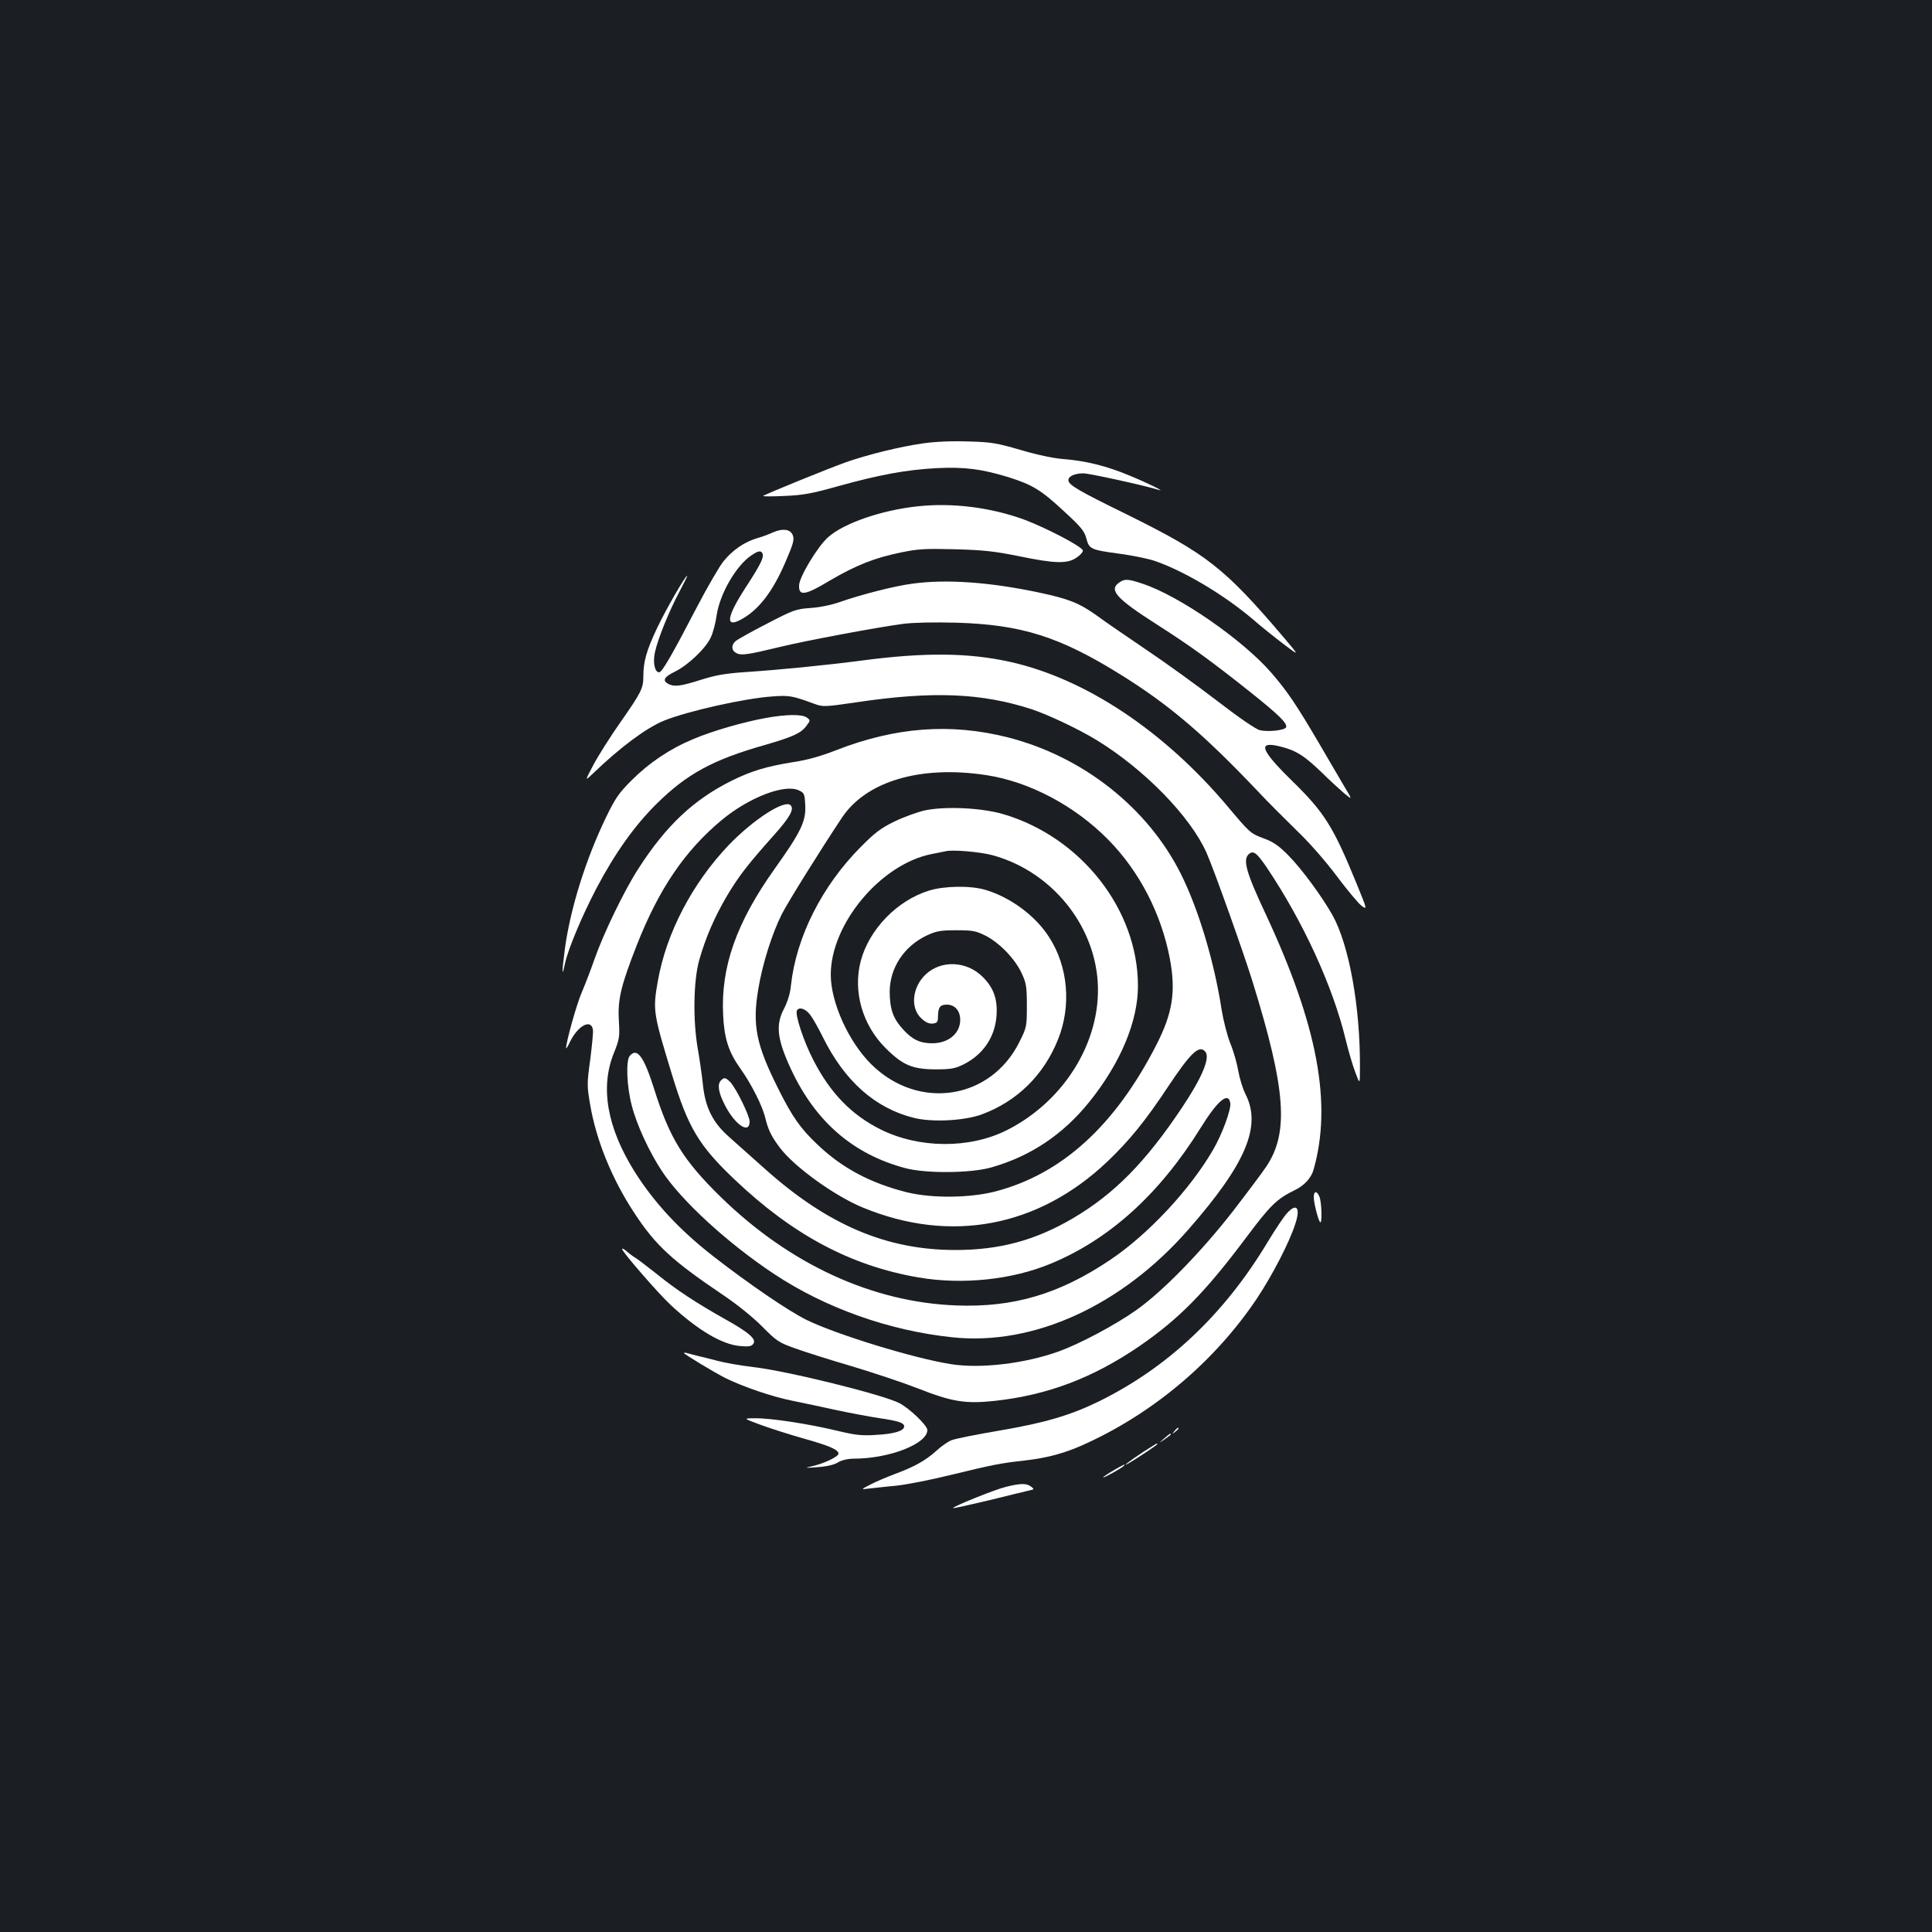 <?xml version="1.0" standalone="no"?>
<!DOCTYPE svg PUBLIC "-//W3C//DTD SVG 20010904//EN"
 "http://www.w3.org/TR/2001/REC-SVG-20010904/DTD/svg10.dtd">
<svg version="1.0" xmlns="http://www.w3.org/2000/svg"
 width="1000pt" height="1000pt" viewBox="0 0 1000 1000"
 preserveAspectRatio="xMidYMid meet">
<rect width="100%" height="100%" fill="#1b1f23"/>
<g transform="translate(0,1000) scale(0.1,-0.1)"
fill="#ffffff" stroke="none">
<path d="M4777 7705 c-119 -17 -282 -57 -397 -97 -90 -32 -422 -167 -430 -175
-3 -3 47 -3 110 0 97 4 141 12 280 51 212 59 354 85 510 93 145 7 233 -5 370
-47 124 -39 169 -66 290 -179 85 -78 103 -100 113 -138 14 -55 23 -59 171 -79
61 -8 140 -24 176 -35 151 -50 362 -175 513 -303 42 -37 115 -95 161 -130 83
-63 83 -63 2 33 -309 363 -399 433 -811 637 -255 125 -305 154 -305 179 0 20
33 35 77 35 32 0 322 -64 388 -85 44 -14 -46 31 -145 72 -121 51 -230 78 -347
87 -51 4 -136 22 -220 47 -125 36 -151 41 -273 44 -84 3 -172 -1 -233 -10z"/>
<path d="M4747 7379 c-185 -20 -379 -87 -460 -159 -54 -47 -150 -206 -151
-250 -2 -57 31 -52 159 25 135 79 230 117 366 145 91 19 126 21 284 17 148 -4
206 -11 330 -36 184 -38 249 -40 296 -8 19 12 34 29 34 37 0 19 -190 118 -305
161 -174 63 -371 88 -553 68z"/>
<path d="M4000 7244 c-19 -9 -57 -23 -85 -31 -63 -19 -124 -61 -170 -118 -20
-24 -81 -129 -135 -232 -132 -254 -183 -342 -198 -343 -23 0 -34 50 -22 104
15 70 74 215 127 314 24 45 42 82 40 82 -10 0 -111 -176 -156 -271 -55 -116
-71 -174 -71 -249 0 -63 -10 -83 -122 -243 -49 -70 -110 -166 -136 -215 -46
-87 -46 -87 -1 -44 139 134 275 235 366 272 121 49 415 115 558 125 91 7 105
4 223 -39 40 -15 53 -15 215 9 396 59 648 48 907 -36 85 -28 247 -105 335
-159 249 -152 487 -397 570 -584 39 -88 191 -515 238 -666 173 -559 190 -783
70 -960 -20 -30 -98 -134 -172 -230 -162 -208 -364 -416 -501 -512 -109 -77
-290 -173 -400 -213 -176 -63 -403 -90 -557 -66 -192 30 -592 153 -748 229
-95 47 -300 187 -485 331 -174 136 -303 275 -405 436 -143 229 -180 437 -107
616 29 72 30 83 25 170 -6 108 12 180 93 387 114 290 248 488 439 647 142 118
327 189 400 154 28 -13 30 -18 33 -78 4 -82 -23 -138 -157 -326 -199 -279
-281 -510 -268 -760 6 -121 28 -190 90 -277 56 -79 113 -191 128 -254 15 -62
32 -97 76 -155 74 -98 280 -247 426 -308 455 -189 910 -104 1269 237 114 109
195 208 315 389 117 176 161 217 192 179 26 -31 -18 -135 -121 -289 -189 -283
-350 -446 -563 -572 -196 -115 -380 -165 -610 -165 -357 0 -662 130 -987 421
-68 60 -151 135 -185 165 -84 74 -123 152 -135 272 -5 48 -17 130 -26 182 -26
147 -23 352 7 460 33 117 81 227 145 335 61 102 107 161 238 308 87 97 110
139 90 159 -31 31 -193 -74 -320 -206 -189 -198 -324 -457 -367 -704 -27 -152
-24 -166 74 -487 83 -272 138 -364 323 -540 302 -287 602 -447 952 -507 227
-39 484 -12 684 71 305 126 564 361 777 704 88 142 144 188 153 127 5 -32 -43
-163 -89 -241 -119 -206 -339 -441 -534 -571 -262 -176 -499 -246 -794 -235
-435 16 -862 212 -1220 561 -194 190 -265 304 -345 559 -54 171 -89 217 -127
171 -20 -25 -15 -158 11 -256 25 -99 91 -242 157 -341 101 -153 340 -372 578
-530 268 -178 599 -295 926 -329 420 -44 875 164 1220 558 298 340 380 535
296 700 -14 27 -30 80 -37 117 -6 38 -24 103 -41 144 -17 42 -37 122 -46 177
-38 248 -119 518 -210 701 -172 345 -510 611 -899 709 -294 74 -579 53 -886
-67 -79 -31 -150 -51 -224 -62 -137 -22 -217 -46 -319 -97 -196 -98 -337 -231
-480 -453 -73 -112 -182 -338 -228 -470 -19 -55 -49 -132 -66 -172 -27 -62
-81 -257 -81 -288 0 -5 9 8 19 30 41 86 111 124 120 65 2 -14 -5 -83 -14 -155
-17 -123 -17 -136 -1 -229 31 -186 113 -388 229 -564 110 -168 196 -247 457
-423 76 -51 156 -116 205 -165 74 -75 86 -83 170 -113 50 -18 182 -60 295 -93
113 -34 266 -85 340 -114 178 -70 246 -81 398 -65 274 30 507 118 749 283 205
141 340 278 552 561 128 171 159 201 255 248 47 23 83 62 95 105 97 341 21
746 -247 1321 -103 219 -121 285 -87 313 23 19 40 6 93 -72 187 -279 340 -611
407 -888 14 -58 36 -134 50 -170 24 -65 24 -65 24 25 2 312 -56 634 -142 788
-54 96 -158 238 -227 308 -50 51 -79 71 -125 88 -73 27 -75 29 -190 166 -329
391 -736 662 -1126 749 -216 48 -444 50 -769 7 -183 -24 -424 -48 -606 -60
-102 -7 -151 -16 -227 -40 -104 -33 -137 -37 -168 -21 -32 18 -22 36 35 64 69
34 161 122 186 179 11 24 24 74 29 110 16 113 102 261 181 313 29 20 44 24 52
16 18 -18 2 -53 -82 -182 -98 -151 -108 -211 -27 -168 91 48 165 142 232 298
40 92 47 116 39 138 -11 33 -52 39 -104 16z m1105 -1256 c223 -34 458 -158
632 -335 161 -164 273 -381 318 -614 32 -171 15 -282 -70 -448 -214 -418 -489
-668 -833 -758 -133 -34 -325 -36 -455 -5 -189 47 -337 125 -465 247 -89 84
-131 144 -204 290 -114 228 -135 328 -103 516 21 129 72 290 123 390 34 66
206 341 310 497 126 189 408 272 747 220z"/>
<path d="M4785 5805 c-38 -9 -108 -34 -155 -57 -70 -34 -101 -57 -175 -132
-201 -202 -334 -467 -361 -716 -4 -42 -17 -84 -35 -119 -46 -86 -37 -160 36
-317 126 -269 320 -438 590 -510 107 -29 342 -27 448 4 202 58 368 169 504
337 162 201 253 417 253 602 0 395 -294 770 -697 889 -113 33 -301 42 -408 19z
m346 -230 c291 -76 515 -332 548 -626 35 -314 -158 -643 -468 -799 -194 -97
-455 -95 -655 5 -149 75 -258 187 -345 356 -50 95 -98 240 -86 259 12 20 44 9
68 -22 14 -18 44 -71 67 -118 113 -227 270 -366 470 -416 95 -24 262 -15 352
18 183 68 320 203 394 387 70 173 53 377 -45 529 -71 112 -200 207 -330 246
-77 23 -213 21 -293 -4 -165 -51 -310 -201 -353 -365 -41 -157 9 -331 129
-450 88 -88 138 -109 256 -110 81 0 102 4 144 24 104 51 166 142 174 254 6 85
-15 145 -72 201 -82 82 -214 88 -294 13 -71 -66 -82 -176 -22 -229 21 -20 40
-28 58 -26 23 3 27 8 27 38 1 47 11 60 46 60 41 0 69 -31 69 -79 0 -70 -61
-121 -145 -121 -63 0 -103 19 -151 72 -51 56 -68 103 -69 193 0 125 74 238
194 294 48 22 69 26 151 26 85 0 101 -3 153 -29 71 -37 150 -118 185 -193 24
-52 27 -69 27 -169 0 -107 -1 -112 -38 -186 -148 -300 -522 -358 -766 -118
-118 116 -211 321 -211 465 0 262 257 571 520 624 30 6 64 13 75 15 35 9 173
-3 236 -19z"/>
<path d="M5792 6984 c-54 -38 -13 -83 197 -217 169 -108 275 -184 486 -352
144 -115 189 -159 182 -179 -5 -16 -96 -26 -137 -15 -21 5 -111 67 -221 152
-103 79 -269 199 -369 266 -100 68 -216 147 -256 177 -89 63 -143 85 -301 118
-251 53 -476 69 -650 45 -88 -11 -261 -55 -373 -94 -44 -16 -108 -29 -155 -32
-75 -5 -88 -10 -225 -81 -80 -41 -153 -82 -162 -90 -24 -20 -23 -49 3 -62 24
-14 59 -9 224 31 140 34 510 103 640 120 56 7 158 9 275 6 337 -10 534 -72
849 -268 251 -156 429 -307 711 -604 52 -56 144 -147 203 -205 63 -60 149
-158 207 -236 54 -72 112 -141 128 -153 29 -20 29 -20 -25 112 -122 299 -167
371 -337 537 -165 162 -179 207 -55 175 78 -20 118 -45 209 -132 38 -38 90
-85 115 -107 46 -38 46 -38 2 35 -24 41 -83 142 -131 224 -117 199 -163 267
-245 362 -148 171 -477 399 -668 462 -75 25 -92 26 -121 5z"/>
<path d="M3965 6284 c-117 -21 -277 -67 -378 -110 -120 -50 -227 -122 -318
-213 -66 -66 -84 -92 -132 -191 -106 -219 -185 -474 -213 -680 -17 -129 -16
-155 1 -74 17 75 87 242 161 384 97 184 197 325 313 440 156 154 291 228 560
304 145 42 187 61 215 99 21 28 21 29 2 43 -25 18 -105 17 -211 -2z"/>
<path d="M3732 4408 c-20 -20 -14 -61 18 -124 52 -105 130 -158 130 -89 0 30
-69 170 -99 203 -25 25 -32 27 -49 10z"/>
<path d="M6800 3803 c1 -33 23 -119 33 -129 11 -11 8 101 -3 130 -13 34 -30
33 -30 -1z"/>
<path d="M6662 3721 c-15 -15 -61 -84 -102 -152 -225 -374 -517 -648 -873
-823 -148 -72 -280 -111 -516 -151 -118 -20 -229 -42 -247 -50 -18 -7 -52 -31
-76 -53 -56 -51 -115 -84 -215 -121 -45 -17 -104 -42 -130 -56 -48 -25 -48
-25 -8 -20 22 2 86 10 143 15 57 6 183 31 280 55 221 54 264 62 382 75 125 14
220 40 334 94 349 163 656 425 869 741 81 121 172 296 202 392 27 82 6 108
-43 54z"/>
<path d="M3220 3535 c0 -14 188 -231 253 -291 138 -128 264 -203 357 -211 42
-4 59 -2 68 10 20 24 -18 58 -143 128 -153 86 -256 154 -352 232 -46 36 -95
74 -110 84 -16 9 -38 26 -50 37 -13 11 -23 16 -23 11z"/>
<path d="M3540 2997 c0 -6 156 -100 215 -130 92 -45 240 -96 345 -117 58 -12
164 -34 235 -50 72 -15 168 -33 214 -40 98 -14 131 -24 131 -43 0 -23 -51 -39
-145 -44 -75 -5 -108 -1 -200 21 -144 35 -344 66 -425 65 -65 0 -65 0 30 -35
52 -19 150 -50 217 -69 132 -37 183 -58 183 -79 0 -16 -79 -53 -140 -66 -38
-8 -33 -9 30 -4 48 3 87 12 108 25 20 12 52 19 82 19 183 0 380 77 380 148 0
24 -93 113 -146 140 -87 44 -575 165 -754 186 -69 8 -152 23 -185 32 -33 9
-78 20 -100 25 -22 6 -48 12 -57 15 -10 3 -18 3 -18 1z"/>
<path d="M6079 2593 c-13 -16 -12 -17 4 -4 9 7 17 15 17 17 0 8 -8 3 -21 -13z"/>
<path d="M6025 2554 c-30 -26 -30 -26 3 -4 17 12 32 23 32 26 0 7 -4 5 -35
-22z"/>
<path d="M5913 2482 c-65 -43 -111 -78 -73 -57 45 26 150 96 150 100 0 7 3 8
-77 -43z"/>
<path d="M5763 2389 c-29 -17 -53 -33 -53 -36 0 -5 89 44 105 58 16 16 1 9
-52 -22z"/>
<path d="M5206 2304 c-57 -14 -280 -104 -273 -110 2 -2 86 17 188 41 101 25
195 48 209 51 24 5 24 6 6 20 -24 17 -53 17 -130 -2z"/>
</g>
</svg>
